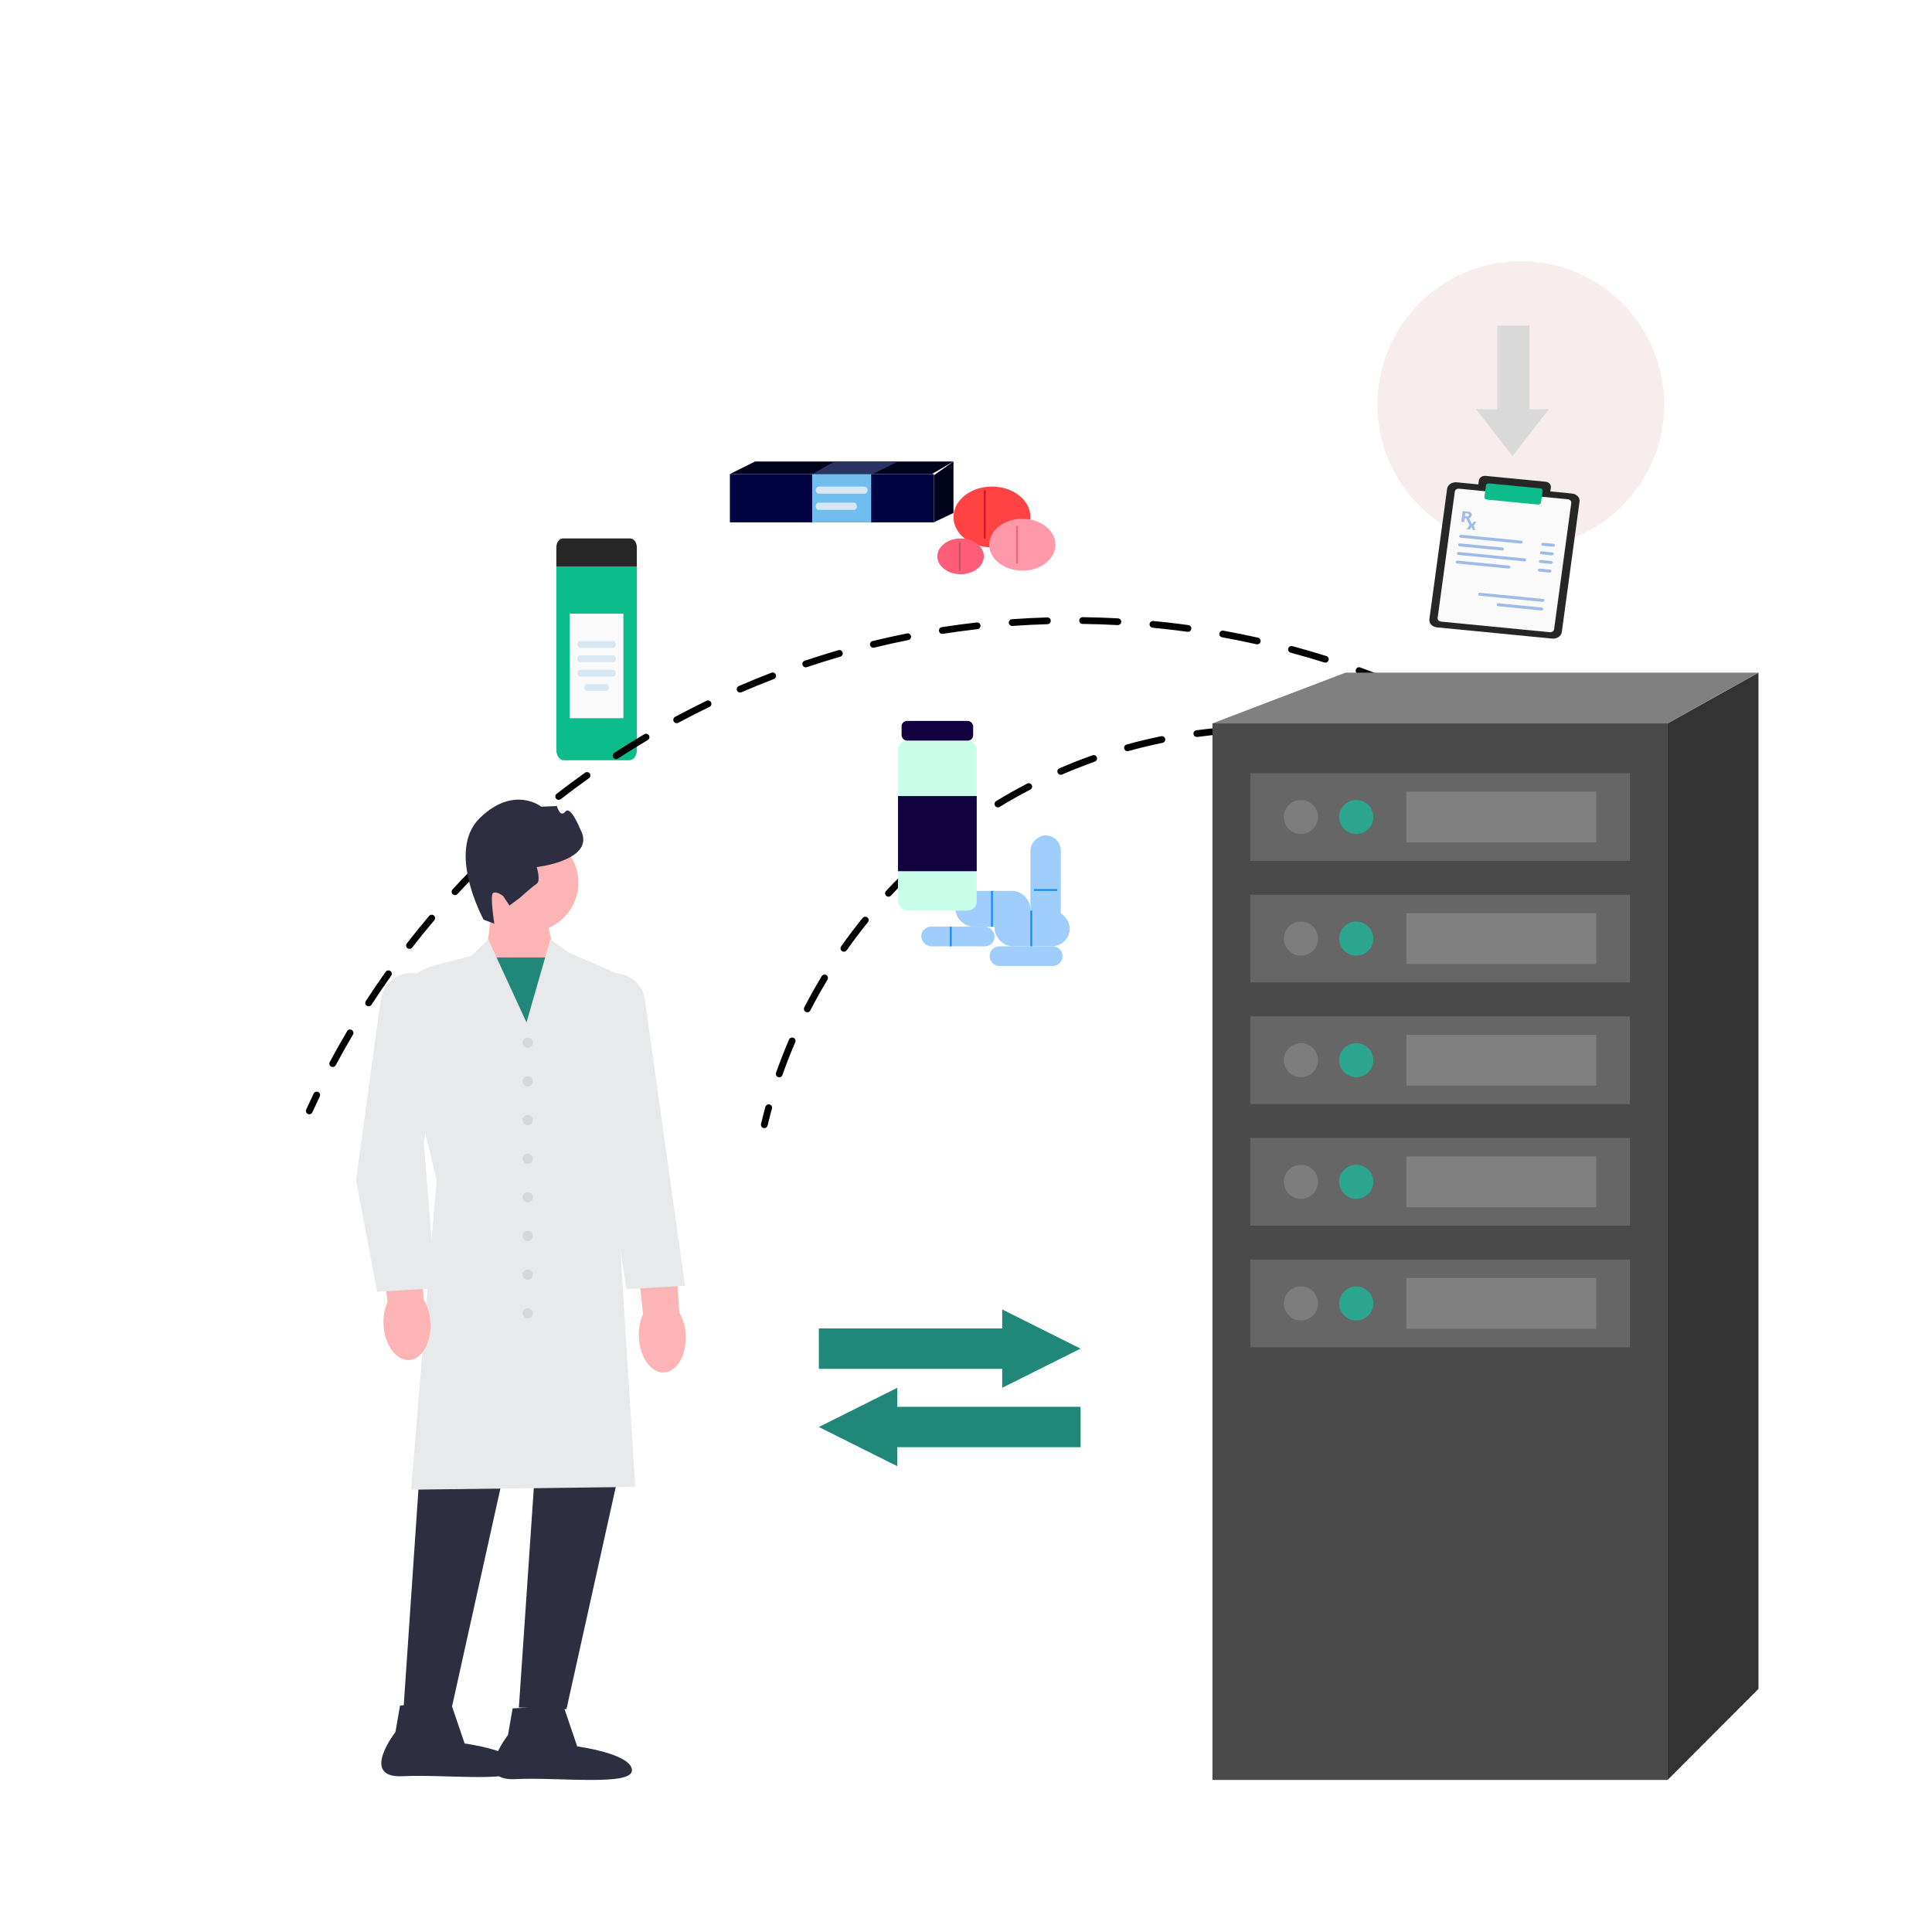 <svg width="1080" height="1080" viewBox="0 0 1080 1080" fill="none" xmlns="http://www.w3.org/2000/svg">
<g clip-path="url(#clip0_17_838)">
<path d="M356 305.965V316.678H311V305.965C311 304.648 311.391 303.386 312.085 302.455C312.78 301.524 313.721 301 314.703 301H352.295C353.278 301 354.22 301.523 354.914 302.454C355.609 303.385 356 304.648 356 305.965Z" fill="#262626"/>
<path d="M356 316.678V419.353C356 420.851 355.556 422.287 354.766 423.346C353.977 424.405 352.905 425 351.788 425H315.212C314.095 425 313.024 424.405 312.234 423.346C311.444 422.287 311 420.851 311 419.353V316.678H356Z" fill="#0CBC8B"/>
<path d="M348.482 343.046H318.52V401.483H348.482V343.046Z" fill="#FAFAFA"/>
<path d="M342.798 362.126H324.202C323.828 362.126 323.47 361.927 323.206 361.573C322.942 361.219 322.793 360.739 322.793 360.238C322.793 359.737 322.942 359.257 323.206 358.903C323.47 358.548 323.828 358.349 324.202 358.349H342.798C343.172 358.349 343.53 358.548 343.794 358.903C344.058 359.257 344.207 359.737 344.207 360.238C344.207 360.739 344.058 361.219 343.794 361.573C343.53 361.927 343.172 362.126 342.798 362.126Z" fill="#D7E8F4"/>
<path d="M342.798 370.143H324.202C324.013 370.151 323.826 370.108 323.65 370.016C323.474 369.925 323.313 369.787 323.178 369.611C323.043 369.435 322.935 369.225 322.861 368.992C322.788 368.759 322.75 368.509 322.75 368.256C322.75 368.003 322.788 367.752 322.861 367.52C322.935 367.287 323.043 367.076 323.178 366.9C323.313 366.724 323.474 366.586 323.65 366.495C323.826 366.403 324.013 366.36 324.202 366.368H342.798C342.987 366.36 343.174 366.403 343.35 366.495C343.526 366.586 343.687 366.724 343.822 366.9C343.957 367.076 344.065 367.287 344.139 367.52C344.212 367.752 344.25 368.003 344.25 368.256C344.25 368.509 344.212 368.759 344.139 368.992C344.065 369.225 343.957 369.435 343.822 369.611C343.687 369.787 343.526 369.925 343.35 370.016C343.174 370.108 342.987 370.151 342.798 370.143Z" fill="#D7E8F4"/>
<path d="M342.798 378.162H324.202C323.828 378.162 323.47 377.963 323.206 377.608C322.942 377.254 322.793 376.774 322.793 376.273C322.793 375.772 322.942 375.292 323.206 374.938C323.47 374.584 323.828 374.385 324.202 374.385H342.798C343.172 374.385 343.53 374.584 343.794 374.938C344.058 375.292 344.207 375.772 344.207 376.273C344.207 376.774 344.058 377.254 343.794 377.608C343.53 377.963 343.172 378.162 342.798 378.162Z" fill="#D7E8F4"/>
<path d="M338.947 386.178H328.059C327.87 386.186 327.682 386.143 327.506 386.052C327.331 385.961 327.17 385.823 327.035 385.647C326.899 385.471 326.792 385.26 326.718 385.027C326.645 384.794 326.607 384.544 326.607 384.291C326.607 384.038 326.645 383.788 326.718 383.555C326.792 383.322 326.899 383.111 327.035 382.935C327.17 382.759 327.331 382.621 327.506 382.53C327.682 382.439 327.87 382.396 328.059 382.404H338.955C339.143 382.396 339.331 382.439 339.507 382.53C339.683 382.621 339.843 382.759 339.979 382.935C340.114 383.111 340.222 383.322 340.295 383.555C340.369 383.788 340.407 384.038 340.407 384.291C340.407 384.544 340.369 384.794 340.295 385.027C340.222 385.26 340.114 385.471 339.979 385.647C339.843 385.823 339.683 385.961 339.507 386.052C339.331 386.143 339.143 386.186 338.955 386.178H338.947Z" fill="#D7E8F4"/>
<g opacity="0.5">
<path d="M440.11 830.05H348.09C347.36 830.05 346.77 830.64 346.77 831.37V855.11V878.85V902.59C346.77 903.32 347.36 903.91 348.09 903.91H440.11C440.84 903.91 441.43 903.32 441.43 902.59V878.85V855.11V831.37C441.43 830.65 440.83 830.05 440.11 830.05ZM349.41 856.43H438.79V877.53H349.41V856.43ZM349.41 832.69H438.79V853.79H349.41V832.69ZM438.79 901.26H349.41V880.16H438.79V901.26Z" fill="white"/>
<path d="M425.59 840.03C424.29 840.03 423.16 840.81 422.67 841.92H381.1C380.37 841.92 379.78 842.51 379.78 843.24C379.78 843.97 380.37 844.56 381.1 844.56H422.67C423.18 845.68 424.29 846.45 425.59 846.45C427.37 846.45 428.8 845.01 428.8 843.24C428.81 841.47 427.37 840.03 425.59 840.03ZM367.87 836.46C367.14 836.46 366.55 837.05 366.55 837.78V849.79C366.55 850.52 367.14 851.11 367.87 851.11C368.6 851.11 369.19 850.52 369.19 849.79V837.78C369.19 837.05 368.6 836.46 367.87 836.46ZM362.16 836.46C361.43 836.46 360.84 837.05 360.84 837.78V849.79C360.84 850.52 361.43 851.11 362.16 851.11C362.89 851.11 363.48 850.52 363.48 849.79V837.78C363.48 837.05 362.88 836.46 362.16 836.46ZM356.44 836.46C355.71 836.46 355.12 837.05 355.12 837.78V849.79C355.12 850.52 355.71 851.11 356.44 851.11C357.17 851.11 357.76 850.52 357.76 849.79V837.78C357.77 837.05 357.17 836.46 356.44 836.46ZM425.59 863.76C424.29 863.76 423.16 864.54 422.67 865.65H381.1C380.37 865.65 379.78 866.24 379.78 866.97C379.78 867.7 380.37 868.29 381.1 868.29H422.67C423.18 869.41 424.29 870.18 425.59 870.18C427.37 870.18 428.8 868.74 428.8 866.97C428.81 865.21 427.37 863.76 425.59 863.76ZM367.87 860.2C367.14 860.2 366.55 860.79 366.55 861.52V873.53C366.55 874.26 367.14 874.85 367.87 874.85C368.6 874.85 369.19 874.26 369.19 873.53V861.52C369.19 860.79 368.6 860.2 367.87 860.2ZM362.16 860.2C361.43 860.2 360.84 860.79 360.84 861.52V873.53C360.84 874.26 361.43 874.85 362.16 874.85C362.89 874.85 363.48 874.26 363.48 873.53V861.52C363.48 860.79 362.88 860.2 362.16 860.2ZM356.44 860.2C355.71 860.2 355.12 860.79 355.12 861.52V873.53C355.12 874.26 355.71 874.85 356.44 874.85C357.17 874.85 357.76 874.26 357.76 873.53V861.52C357.77 860.79 357.17 860.2 356.44 860.2ZM381.09 892.04H422.66C423.17 893.16 424.28 893.93 425.58 893.93C427.36 893.93 428.79 892.49 428.79 890.72C428.79 888.94 427.35 887.51 425.58 887.51C424.28 887.51 423.15 888.29 422.66 889.4H381.09C380.36 889.4 379.77 889.99 379.77 890.72C379.77 891.45 380.37 892.04 381.09 892.04ZM367.87 898.6C368.6 898.6 369.19 898.01 369.19 897.28V885.27C369.19 884.54 368.6 883.95 367.87 883.95C367.14 883.95 366.55 884.54 366.55 885.27V897.28C366.55 898.01 367.14 898.6 367.87 898.6ZM362.16 898.6C362.89 898.6 363.48 898.01 363.48 897.28V885.27C363.48 884.54 362.89 883.95 362.16 883.95C361.43 883.95 360.84 884.54 360.84 885.27V897.28C360.83 898.01 361.42 898.6 362.16 898.6ZM356.44 898.6C357.17 898.6 357.76 898.01 357.76 897.28V885.27C357.76 884.54 357.17 883.95 356.44 883.95C355.71 883.95 355.12 884.54 355.12 885.27V897.28C355.12 898.01 355.71 898.6 356.44 898.6Z" fill="white"/>
</g>
<path d="M172.889 622.9C172.629 622.9 172.359 622.85 172.109 622.73C171.159 622.3 170.739 621.18 171.169 620.23C172.499 617.3 173.909 614.3 175.359 611.3C175.809 610.36 176.939 609.97 177.879 610.42C178.819 610.87 179.209 612 178.759 612.94C177.329 615.91 175.929 618.89 174.609 621.8C174.299 622.49 173.609 622.9 172.889 622.9ZM185.999 596.45C185.699 596.45 185.389 596.38 185.109 596.23C184.189 595.74 183.839 594.59 184.339 593.67C187.439 587.88 190.709 582.08 194.049 576.43C194.579 575.53 195.739 575.23 196.639 575.77C197.539 576.3 197.829 577.46 197.299 578.36C193.979 583.97 190.739 589.72 187.669 595.47C187.329 596.09 186.679 596.45 185.999 596.45ZM206.059 562.53C205.709 562.53 205.349 562.43 205.029 562.22C204.159 561.65 203.909 560.48 204.479 559.61C208.059 554.11 211.799 548.6 215.609 543.25C216.219 542.4 217.389 542.2 218.239 542.81C219.089 543.42 219.289 544.59 218.679 545.44C214.899 550.75 211.189 556.21 207.639 561.67C207.289 562.23 206.679 562.53 206.059 562.53ZM228.909 530.42C228.509 530.42 228.099 530.29 227.749 530.02C226.929 529.38 226.779 528.19 227.419 527.37C231.449 522.19 235.639 517.02 239.879 512.01C240.549 511.21 241.749 511.11 242.539 511.79C243.339 512.46 243.439 513.66 242.759 514.45C238.549 519.42 234.389 524.55 230.399 529.69C230.029 530.17 229.469 530.42 228.909 530.42ZM254.359 500.36C253.899 500.36 253.439 500.19 253.079 499.86C252.309 499.15 252.259 497.96 252.969 497.19C257.409 492.37 262.019 487.57 266.669 482.93C267.409 482.19 268.599 482.19 269.339 482.93C270.079 483.67 270.079 484.86 269.339 485.6C264.729 490.21 260.159 494.97 255.749 499.75C255.369 500.15 254.869 500.36 254.359 500.36ZM282.229 472.53C281.719 472.53 281.209 472.32 280.839 471.92C280.129 471.15 280.189 469.96 280.949 469.25C285.779 464.81 290.779 460.41 295.789 456.18C296.589 455.51 297.779 455.61 298.449 456.4C299.119 457.2 299.019 458.39 298.229 459.06C293.259 463.26 288.309 467.62 283.509 472.02C283.139 472.36 282.679 472.53 282.229 472.53ZM312.309 447.12C311.749 447.12 311.189 446.87 310.819 446.39C310.179 445.57 310.329 444.38 311.159 443.74C316.349 439.72 321.689 435.76 327.029 431.96C327.879 431.36 329.059 431.55 329.659 432.41C330.259 433.26 330.059 434.44 329.209 435.04C323.909 438.81 318.609 442.74 313.459 446.73C313.119 446.99 312.719 447.12 312.309 447.12ZM344.409 424.32C343.789 424.32 343.189 424.02 342.819 423.46C342.249 422.58 342.499 421.41 343.379 420.85C348.879 417.28 354.529 413.77 360.179 410.43C361.079 409.9 362.239 410.2 362.769 411.09C363.299 411.99 362.999 413.15 362.109 413.68C356.509 416.99 350.899 420.47 345.449 424.01C345.119 424.22 344.759 424.32 344.409 424.32ZM378.279 404.28C377.609 404.28 376.949 403.92 376.609 403.28C376.119 402.36 376.459 401.22 377.379 400.72C383.159 397.62 389.089 394.6 394.979 391.74C395.919 391.29 397.049 391.68 397.499 392.62C397.949 393.56 397.559 394.69 396.619 395.14C390.769 397.97 384.889 400.97 379.159 404.04C378.889 404.2 378.579 404.28 378.279 404.28ZM413.709 387.14C412.979 387.14 412.279 386.71 411.979 386C411.569 385.04 412.009 383.93 412.959 383.52C418.979 380.92 425.129 378.4 431.249 376.05C432.219 375.68 433.319 376.16 433.689 377.14C434.059 378.11 433.579 379.21 432.599 379.58C426.529 381.91 420.419 384.4 414.459 386.99C414.209 387.09 413.959 387.14 413.709 387.14ZM450.429 373.04C449.639 373.04 448.909 372.54 448.639 371.75C448.309 370.76 448.839 369.69 449.829 369.36C456.049 367.27 462.389 365.28 468.679 363.46C469.679 363.17 470.729 363.75 471.019 364.75C471.309 365.75 470.729 366.8 469.729 367.09C463.489 368.9 457.199 370.87 451.029 372.94C450.839 373.01 450.629 373.04 450.429 373.04ZM740.859 370.41C740.669 370.41 740.479 370.38 740.289 370.32C734.079 368.37 727.739 366.52 721.459 364.84C720.449 364.57 719.859 363.53 720.129 362.53C720.399 361.52 721.439 360.93 722.439 361.2C728.779 362.9 735.169 364.76 741.429 366.73C742.429 367.04 742.979 368.1 742.669 369.1C742.399 369.89 741.659 370.41 740.859 370.41ZM488.199 362.09C487.349 362.09 486.579 361.51 486.369 360.65C486.119 359.64 486.739 358.61 487.759 358.37C494.119 356.81 500.609 355.37 507.029 354.08C508.049 353.87 509.049 354.54 509.249 355.56C509.459 356.58 508.789 357.58 507.769 357.78C501.399 359.06 494.969 360.49 488.649 362.03C488.499 362.07 488.349 362.09 488.199 362.09ZM702.819 360.19C702.679 360.19 702.539 360.18 702.409 360.14C696.059 358.72 689.599 357.41 683.179 356.25C682.149 356.06 681.469 355.08 681.659 354.06C681.849 353.03 682.819 352.35 683.849 352.54C690.309 353.71 696.829 355.02 703.229 356.46C704.249 356.69 704.889 357.7 704.659 358.72C704.469 359.6 703.689 360.19 702.819 360.19ZM526.749 354.36C525.839 354.36 525.029 353.69 524.889 352.76C524.729 351.73 525.429 350.76 526.459 350.6C532.919 349.59 539.499 348.7 546.009 347.95C547.039 347.83 547.979 348.58 548.099 349.61C548.219 350.64 547.469 351.58 546.439 351.7C539.979 352.44 533.449 353.32 527.039 354.32C526.939 354.35 526.839 354.36 526.749 354.36ZM664.069 353.2C663.979 353.2 663.899 353.19 663.809 353.18C659.929 352.64 655.969 352.15 652.049 351.71C649.499 351.42 646.899 351.15 644.329 350.9C643.289 350.8 642.529 349.88 642.629 348.84C642.729 347.8 643.649 347.04 644.689 347.14C647.279 347.39 649.899 347.66 652.469 347.95C656.419 348.39 660.409 348.89 664.329 349.43C665.359 349.57 666.089 350.53 665.939 351.56C665.809 352.51 664.999 353.2 664.069 353.2ZM565.829 349.91C564.849 349.91 564.019 349.15 563.949 348.16C563.879 347.12 564.659 346.22 565.699 346.14C572.239 345.67 578.889 345.34 585.439 345.15C586.489 345.13 587.349 345.94 587.379 346.98C587.409 348.02 586.589 348.89 585.549 348.92C579.039 349.11 572.459 349.44 565.959 349.9C565.919 349.91 565.869 349.91 565.829 349.91ZM624.869 349.43C624.839 349.43 624.799 349.43 624.769 349.43C618.269 349.07 611.669 348.85 605.169 348.77C604.129 348.76 603.289 347.9 603.309 346.86C603.319 345.83 604.169 345 605.199 345C605.209 345 605.219 345 605.219 345C611.779 345.08 618.429 345.31 624.979 345.67C626.019 345.73 626.819 346.62 626.759 347.66C626.699 348.65 625.869 349.43 624.869 349.43ZM768.919 380.21C768.689 380.21 768.459 380.17 768.239 380.08C765.429 378.99 762.429 377.87 759.079 376.66C758.099 376.3 757.589 375.22 757.949 374.24C758.309 373.26 759.389 372.75 760.369 373.11C763.749 374.33 766.769 375.46 769.599 376.56C770.569 376.94 771.059 378.03 770.679 379C770.389 379.75 769.679 380.21 768.919 380.21ZM427.259 630.63C427.109 630.63 426.969 630.61 426.819 630.58C425.809 630.34 425.179 629.32 425.419 628.3C426.169 625.16 426.999 621.94 427.869 618.73C428.149 617.72 429.179 617.13 430.189 617.41C431.199 617.69 431.789 618.72 431.509 619.73C430.639 622.91 429.829 626.09 429.079 629.18C428.879 630.05 428.109 630.63 427.259 630.63ZM435.609 602.22C435.399 602.22 435.189 602.19 434.979 602.11C433.999 601.76 433.479 600.69 433.819 599.7C436.009 593.46 438.449 587.21 441.069 581.13C441.479 580.17 442.589 579.73 443.549 580.14C444.509 580.55 444.949 581.66 444.539 582.62C441.959 588.62 439.549 594.78 437.389 600.94C437.119 601.74 436.389 602.22 435.609 602.22ZM451.269 565.87C450.979 565.87 450.679 565.8 450.409 565.66C449.479 565.18 449.119 564.04 449.599 563.12C452.629 557.24 455.899 551.39 459.329 545.72C459.869 544.83 461.029 544.54 461.919 545.08C462.809 545.62 463.099 546.78 462.559 547.67C459.179 553.26 455.949 559.04 452.959 564.84C452.609 565.5 451.949 565.87 451.269 565.87ZM471.749 532.01C471.369 532.01 470.999 531.9 470.669 531.67C469.819 531.07 469.609 529.89 470.209 529.04C474.009 523.63 478.049 518.28 482.219 513.14C482.879 512.33 484.069 512.2 484.879 512.86C485.689 513.52 485.819 514.71 485.159 515.52C481.049 520.6 477.059 525.88 473.309 531.22C472.929 531.73 472.349 532.01 471.749 532.01ZM496.669 501.26C496.209 501.26 495.749 501.09 495.379 500.75C494.619 500.04 494.569 498.84 495.279 498.08C499.789 493.23 504.519 488.48 509.339 483.96C510.099 483.25 511.299 483.28 512.009 484.05C512.719 484.81 512.689 486.01 511.919 486.72C507.159 491.18 502.489 495.87 498.039 500.66C497.679 501.06 497.169 501.26 496.669 501.26ZM525.539 474.19C524.989 474.19 524.449 473.95 524.079 473.5C523.419 472.69 523.539 471.5 524.349 470.84C529.469 466.66 534.809 462.59 540.209 458.77C541.059 458.17 542.239 458.37 542.839 459.22C543.439 460.07 543.239 461.25 542.389 461.85C537.059 465.62 531.799 469.63 526.739 473.76C526.379 474.05 525.959 474.19 525.539 474.19ZM557.829 451.32C557.189 451.32 556.569 451 556.219 450.41C555.679 449.52 555.959 448.36 556.849 447.81C562.499 444.37 568.339 441.08 574.209 438.03C575.139 437.55 576.279 437.91 576.759 438.84C577.239 439.77 576.879 440.91 575.949 441.39C570.159 444.39 564.389 447.64 558.809 451.04C558.509 451.23 558.169 451.32 557.829 451.32ZM592.959 433.11C592.229 433.11 591.529 432.68 591.229 431.97C590.819 431.01 591.249 429.9 592.209 429.49C598.279 426.86 604.519 424.41 610.749 422.2C611.729 421.85 612.809 422.37 613.159 423.35C613.509 424.33 612.989 425.41 612.009 425.76C605.859 427.94 599.699 430.36 593.709 432.95C593.469 433.06 593.209 433.11 592.959 433.11ZM630.259 419.92C629.429 419.92 628.669 419.37 628.439 418.54C628.159 417.53 628.749 416.49 629.749 416.21C636.119 414.44 642.639 412.87 649.119 411.55C650.139 411.34 651.139 412 651.349 413.02C651.559 414.04 650.899 415.04 649.879 415.25C643.479 416.56 637.049 418.11 630.759 419.85C630.599 419.9 630.429 419.92 630.259 419.92ZM669.029 411.98C668.099 411.98 667.289 411.29 667.159 410.34C667.019 409.31 667.749 408.36 668.779 408.22C673.779 407.55 678.879 407 683.929 406.58C685.489 406.45 687.049 406.34 688.609 406.23C689.639 406.16 690.549 406.95 690.619 407.99C690.689 409.03 689.899 409.93 688.859 410C687.319 410.1 685.779 410.22 684.239 410.34C679.259 410.75 674.229 411.29 669.289 411.96C669.189 411.97 669.109 411.98 669.029 411.98ZM728.309 410.08C728.259 410.08 728.219 410.08 728.169 410.08C721.669 409.62 715.049 409.38 708.509 409.37C707.469 409.37 706.619 408.52 706.619 407.48C706.619 406.44 707.469 405.59 708.509 405.59C715.139 405.6 721.839 405.84 728.429 406.31C729.469 406.38 730.249 407.29 730.179 408.33C730.119 409.32 729.289 410.08 728.309 410.08ZM757.789 413.7C757.679 413.7 757.569 413.69 757.459 413.67C754.199 413.1 750.959 412.58 747.819 412.15C746.789 412.01 746.069 411.05 746.209 410.02C746.349 408.99 747.309 408.27 748.339 408.41C751.519 408.85 754.809 409.37 758.109 409.95C759.139 410.13 759.819 411.11 759.639 412.14C759.479 413.05 758.689 413.7 757.789 413.7Z" fill="black"/>
<path d="M604.06 753.89L560.24 731.98V742.61H457.73V765.18H560.24V775.8L604.06 753.89Z" fill="#218879"/>
<path d="M457.73 797.7L501.55 819.61V808.99H604.06V786.41H501.55V775.8L457.73 797.7Z" fill="#218879"/>
<path opacity="0.15" d="M850.15 306.3C894.416 306.3 930.3 270.416 930.3 226.15C930.3 181.884 894.416 146 850.15 146C805.884 146 770 181.884 770 226.15C770 270.416 805.884 306.3 850.15 306.3Z" fill="#CE8A8A"/>
<path d="M294.96 950.29C294.96 950.29 294.86 952.77 293.91 953.44V950.29H294.96Z" fill="#FFE6E6"/>
<path d="M932.221 404.366H677.78V995H932.221V404.366Z" fill="#4A4A4A"/>
<path d="M932.221 404.366L983 376V944.09L932.221 994.989V404.366Z" fill="#333333"/>
<path d="M677.78 404.366L752.191 376H983L932.221 404.366H677.78Z" fill="#808080"/>
<path d="M911.122 432.177H698.89V481.221H911.122V432.177Z" fill="#666666"/>
<path d="M892.321 442.499H786.2V470.91H892.321V442.499Z" fill="#808080"/>
<path d="M758.16 466.209C763.435 466.209 767.711 461.951 767.711 456.698C767.711 451.446 763.435 447.188 758.16 447.188C752.886 447.188 748.609 451.446 748.609 456.698C748.609 461.951 752.886 466.209 758.16 466.209Z" fill="#2CA68F"/>
<path d="M727.242 466.209C732.517 466.209 736.793 461.951 736.793 456.698C736.793 451.446 732.517 447.188 727.242 447.188C721.967 447.188 717.691 451.446 717.691 456.698C717.691 461.951 721.967 466.209 727.242 466.209Z" fill="#7D7D7D"/>
<path d="M911.122 500.164H698.89V549.208H911.122V500.164Z" fill="#666666"/>
<path d="M892.321 510.475H786.2V538.886H892.321V510.475Z" fill="#808080"/>
<path d="M758.16 534.197C763.435 534.197 767.711 529.939 767.711 524.686C767.711 519.433 763.435 515.175 758.16 515.175C752.886 515.175 748.609 519.433 748.609 524.686C748.609 529.939 752.886 534.197 758.16 534.197Z" fill="#2CA68F"/>
<path d="M727.242 534.197C732.517 534.197 736.793 529.939 736.793 524.686C736.793 519.433 732.517 515.175 727.242 515.175C721.967 515.175 717.691 519.433 717.691 524.686C717.691 529.939 721.967 534.197 727.242 534.197Z" fill="#7D7D7D"/>
<path d="M911.122 568.152H698.89V617.196H911.122V568.152Z" fill="#666666"/>
<path d="M892.321 578.452H786.2V606.863H892.321V578.452Z" fill="#808080"/>
<path d="M758.16 602.174C763.435 602.174 767.711 597.916 767.711 592.663C767.711 587.41 763.435 583.152 758.16 583.152C752.885 583.152 748.609 587.41 748.609 592.663C748.609 597.916 752.885 602.174 758.16 602.174Z" fill="#2CA68F"/>
<path d="M727.242 602.174C732.517 602.174 736.793 597.916 736.793 592.663C736.793 587.41 732.517 583.152 727.242 583.152C721.967 583.152 717.691 587.41 717.691 592.663C717.691 597.916 721.967 602.174 727.242 602.174Z" fill="#7D7D7D"/>
<path d="M911.122 636.118H698.89V685.161H911.122V636.118Z" fill="#666666"/>
<path d="M892.321 646.44H786.2V674.85H892.321V646.44Z" fill="#808080"/>
<path d="M758.16 670.162C763.435 670.162 767.711 665.903 767.711 660.651C767.711 655.398 763.435 651.14 758.16 651.14C752.885 651.14 748.609 655.398 748.609 660.651C748.609 665.903 752.885 670.162 758.16 670.162Z" fill="#2CA68F"/>
<path d="M727.242 670.162C732.517 670.162 736.793 665.903 736.793 660.651C736.793 655.398 732.517 651.14 727.242 651.14C721.967 651.14 717.691 655.398 717.691 660.651C717.691 665.903 721.967 670.162 727.242 670.162Z" fill="#7D7D7D"/>
<path d="M911.122 704.105H698.89V753.149H911.122V704.105Z" fill="#666666"/>
<path d="M892.321 714.427H786.2V742.838H892.321V714.427Z" fill="#808080"/>
<path d="M758.16 738.138C763.435 738.138 767.711 733.88 767.711 728.627C767.711 723.374 763.435 719.116 758.16 719.116C752.885 719.116 748.609 723.374 748.609 728.627C748.609 733.88 752.885 738.138 758.16 738.138Z" fill="#2CA68F"/>
<path d="M727.242 738.138C732.517 738.138 736.793 733.88 736.793 728.627C736.793 723.374 732.517 719.116 727.242 719.116C721.967 719.116 717.691 723.374 717.691 728.627C717.691 733.88 721.967 738.138 727.242 738.138Z" fill="#7D7D7D"/>
<path d="M826.688 268.56L826.385 270.785L814.326 269.611C813.049 269.486 811.765 269.796 810.757 270.472C809.75 271.148 809.101 272.135 808.953 273.215L799.032 346.162C798.885 347.243 799.251 348.329 800.05 349.181C800.849 350.034 802.016 350.583 803.293 350.708L867.674 356.973C868.306 357.035 868.947 356.99 869.56 356.843C870.172 356.695 870.744 356.447 871.243 356.112C871.742 355.777 872.158 355.363 872.468 354.892C872.777 354.421 872.974 353.903 873.047 353.368L882.968 280.422C883.115 279.341 882.749 278.255 881.95 277.402C881.151 276.55 879.984 276.001 878.707 275.876L866.647 274.702L866.949 272.478C867.001 272.101 866.965 271.718 866.842 271.353C866.719 270.988 866.513 270.647 866.234 270.349C865.955 270.052 865.609 269.804 865.216 269.62C864.824 269.436 864.392 269.319 863.946 269.277L830.473 266.019C829.573 265.931 828.668 266.15 827.958 266.627C827.248 267.103 826.791 267.799 826.688 268.56Z" fill="#262626"/>
<path d="M813.253 274.81L803.647 345.442C803.509 346.455 804.368 347.371 805.566 347.488L866.331 353.402C867.529 353.518 868.612 352.791 868.75 351.778L878.356 281.145C878.494 280.132 877.635 279.216 876.437 279.1L815.672 273.186C814.474 273.069 813.391 273.796 813.253 274.81Z" fill="#FAFAFA"/>
<path d="M830.688 271.328L829.797 277.878C829.703 278.567 830.288 279.19 831.102 279.269L859.778 282.06C860.592 282.139 861.328 281.645 861.422 280.956L862.313 274.406C862.407 273.717 861.822 273.094 861.008 273.015L832.332 270.224C831.518 270.145 830.782 270.639 830.688 271.328Z" fill="#0CBC8B"/>
<path d="M827.365 331.356C826.824 331.304 826.335 331.632 826.273 332.089C826.211 332.546 826.599 332.959 827.139 333.012L862.264 336.43C862.805 336.483 863.294 336.155 863.356 335.698C863.418 335.241 863.03 334.827 862.489 334.775L827.365 331.356Z" fill="#9EBCEA"/>
<path d="M837.745 337.243C837.204 337.19 836.715 337.518 836.653 337.976C836.591 338.433 836.979 338.846 837.52 338.899L861.614 341.244C862.155 341.296 862.644 340.968 862.706 340.511C862.768 340.054 862.38 339.64 861.839 339.588L837.745 337.243Z" fill="#9EBCEA"/>
<path d="M816.831 298.949C816.29 298.897 815.802 299.225 815.739 299.682C815.677 300.139 816.065 300.552 816.606 300.605L850.097 303.864C850.638 303.917 851.126 303.589 851.189 303.132C851.251 302.675 850.863 302.261 850.322 302.209L816.831 298.949Z" fill="#9EBCEA"/>
<path d="M816.176 303.761C815.635 303.709 815.146 304.037 815.084 304.494C815.022 304.951 815.41 305.365 815.951 305.417L839.642 307.723C840.183 307.776 840.672 307.447 840.734 306.99C840.796 306.533 840.408 306.12 839.867 306.067L816.176 303.761Z" fill="#9EBCEA"/>
<path d="M815.522 308.576C814.981 308.523 814.492 308.851 814.43 309.308C814.368 309.765 814.756 310.179 815.297 310.231L852.054 313.809C852.595 313.861 853.084 313.533 853.146 313.076C853.208 312.619 852.82 312.205 852.279 312.153L815.522 308.576Z" fill="#9EBCEA"/>
<path d="M814.87 313.389C814.329 313.336 813.84 313.664 813.778 314.122C813.716 314.579 814.104 314.992 814.644 315.045L843.235 317.827C843.776 317.88 844.265 317.552 844.327 317.095C844.389 316.637 844.001 316.224 843.461 316.171L814.87 313.389Z" fill="#9EBCEA"/>
<path d="M823.847 293.817L825.301 291.726L823.798 291.58L822.804 293.034C822.74 292.896 821.213 289.685 821.213 289.685C821.607 289.586 821.96 289.394 822.227 289.13C822.516 288.825 822.688 288.453 822.722 288.064C822.777 287.755 822.744 287.439 822.625 287.143C822.52 286.898 822.344 286.678 822.112 286.505C821.869 286.329 821.587 286.195 821.283 286.11C820.94 286.013 820.585 285.947 820.226 285.913L817.649 285.662L816.826 291.711L818.437 291.867L818.734 289.687L819.622 289.774L821.44 293.587L819.939 295.87L821.605 296.032L822.599 294.47C822.67 294.608 823.205 296.19 823.205 296.19L824.767 296.344L823.847 293.817ZM819.713 288.683L818.879 288.602L819.111 286.904L819.943 286.986C820.282 287.001 820.61 287.095 820.891 287.256C820.997 287.337 821.076 287.44 821.12 287.555C821.164 287.669 821.171 287.792 821.141 287.91C821.133 288.038 821.091 288.162 821.017 288.273C820.943 288.384 820.839 288.479 820.714 288.551C820.408 288.69 820.055 288.736 819.713 288.683Z" fill="#9EBCEA"/>
<path d="M862.666 303.41C862.125 303.358 861.636 303.686 861.574 304.143C861.512 304.6 861.9 305.013 862.441 305.066L868.167 305.623C868.708 305.676 869.197 305.348 869.259 304.891C869.321 304.434 868.933 304.02 868.392 303.968L862.666 303.41Z" fill="#9EBCEA"/>
<path d="M862.008 308.221C861.468 308.169 860.979 308.497 860.916 308.954C860.854 309.411 861.242 309.825 861.783 309.877L867.51 310.434C868.051 310.487 868.54 310.159 868.602 309.702C868.664 309.245 868.276 308.831 867.735 308.779L862.008 308.221Z" fill="#9EBCEA"/>
<path d="M861.355 313.035C860.814 312.982 860.325 313.31 860.263 313.767C860.201 314.225 860.589 314.638 861.13 314.691L866.856 315.248C867.397 315.301 867.886 314.973 867.948 314.515C868.011 314.058 867.623 313.645 867.082 313.592L861.355 313.035Z" fill="#9EBCEA"/>
<path d="M860.702 317.848C860.161 317.796 859.672 318.124 859.61 318.581C859.548 319.038 859.936 319.451 860.477 319.504L866.203 320.061C866.744 320.114 867.233 319.786 867.295 319.329C867.357 318.872 866.969 318.458 866.428 318.406L860.702 317.848Z" fill="#9EBCEA"/>
<path d="M303.731 505.368L310.738 536.85L295.834 580.669L271.821 533.589L275.153 506.276L303.731 505.368Z" fill="#FDB4B4"/>
<path d="M312.04 535.219H270.579V584.541H312.04V535.219Z" fill="#218879"/>
<path d="M294.99 521.226C310.628 521.226 323.305 508.745 323.305 493.349C323.305 477.952 310.628 465.471 294.99 465.471C279.353 465.471 266.676 477.952 266.676 493.349C266.676 508.745 279.353 521.226 294.99 521.226Z" fill="#FDB4B4"/>
<path d="M270.344 514.078C270.344 514.078 249.238 475.701 268.267 457.233C287.297 438.765 302.573 450.934 302.573 450.934L311.296 450.587C311.296 450.587 313.115 457.346 316.048 453.687C318.982 450.028 324.283 463.353 324.283 463.353C334.122 480.799 300.014 484.708 300.014 484.708C300.014 484.708 302.477 492.432 299.974 494.05C297.47 495.668 290.782 501.753 290.782 501.753L284.795 506.205L281.237 500.868C281.237 500.868 277.521 497.979 275.643 499.193C273.766 500.406 276.348 516.37 276.348 516.37L270.344 514.078Z" fill="#2E2E41"/>
<path d="M236.376 796.414L225.551 955.402L252.163 956.29L287.346 797.747L236.376 796.414Z" fill="#2E2E41"/>
<path d="M300.878 795.526L290.052 954.514L316.665 955.402L351.848 796.859L300.878 795.526Z" fill="#2E2E41"/>
<path d="M229.858 832.739L244.025 659.579L222.299 569.411C220.426 556.007 229.003 543.325 242.242 539.866L263.501 534.313L272.911 525.049L294.313 571.583L307.68 525.084L318.104 532.549L349.023 545.979L349.009 546.293L344.049 655.216L355.12 831.197L354.629 831.203L229.858 832.739Z" fill="#E8E9EA"/>
<path d="M314.956 953.595L322.662 976.244C322.662 976.244 352.809 980.28 353.278 989.468C353.747 998.657 312.307 993.338 288.041 994.539C263.776 995.74 283.975 969.868 283.975 969.868L286.561 955L314.956 953.595Z" fill="#2E2E41"/>
<path d="M252.027 951.965L259.733 974.614C259.733 974.614 289.879 978.649 290.348 987.838C290.817 997.027 249.377 991.708 225.112 992.909C200.846 994.109 221.045 968.237 221.045 968.237L223.631 953.37L252.027 951.965Z" fill="#2E2E41"/>
<path d="M214.432 740.775C214.105 736.31 214.869 731.832 216.661 727.717L210.91 681.268L233.438 679.22L236.846 726.558C239.11 730.439 240.397 734.797 240.599 739.269C241.262 750.453 235.941 759.853 228.714 760.268C221.487 760.683 215.092 751.956 214.432 740.775Z" fill="#FDB4B4"/>
<path d="M357.121 747.593C356.844 743.124 357.658 738.655 359.495 734.56L354.258 688.051L376.808 686.245L379.691 733.617C381.912 737.522 383.151 741.894 383.304 746.368C383.843 757.559 378.418 766.9 371.187 767.238C363.956 767.576 357.658 758.78 357.121 747.593Z" fill="#FDB4B4"/>
<path d="M210.817 722.148L210.741 721.747L199 659.722L212.873 558.722C214.111 549.705 222.289 543.209 231.511 543.935C236.327 544.315 240.648 546.564 243.679 550.269C246.71 553.974 248.021 558.61 247.371 563.324L236.93 639.072L243.504 720.093L210.817 722.148Z" fill="#E8E9EA"/>
<path d="M350.163 720.692L326.557 565.553C325.33 561.004 326.048 556.243 328.59 552.198C331.131 548.152 335.137 545.394 339.868 544.43C348.921 542.587 357.859 548.035 360.222 556.831L382.899 718.744L350.163 720.692Z" fill="#E8E9EA"/>
<path d="M295.006 585.764C296.606 585.764 297.904 584.487 297.904 582.911C297.904 581.335 296.606 580.057 295.006 580.057C293.405 580.057 292.107 581.335 292.107 582.911C292.107 584.487 293.405 585.764 295.006 585.764Z" fill="#D6D7D8"/>
<path d="M295.006 607.368C296.606 607.368 297.904 606.09 297.904 604.515C297.904 602.939 296.606 601.661 295.006 601.661C293.405 601.661 292.107 602.939 292.107 604.515C292.107 606.09 293.405 607.368 295.006 607.368Z" fill="#D6D7D8"/>
<path d="M295.006 628.972C296.606 628.972 297.904 627.694 297.904 626.119C297.904 624.543 296.606 623.265 295.006 623.265C293.405 623.265 292.107 624.543 292.107 626.119C292.107 627.694 293.405 628.972 295.006 628.972Z" fill="#D6D7D8"/>
<path d="M295.006 650.576C296.606 650.576 297.904 649.298 297.904 647.722C297.904 646.146 296.606 644.869 295.006 644.869C293.405 644.869 292.107 646.146 292.107 647.722C292.107 649.298 293.405 650.576 295.006 650.576Z" fill="#D6D7D8"/>
<path d="M295.006 672.179C296.606 672.179 297.904 670.902 297.904 669.326C297.904 667.75 296.606 666.473 295.006 666.473C293.405 666.473 292.107 667.75 292.107 669.326C292.107 670.902 293.405 672.179 295.006 672.179Z" fill="#D6D7D8"/>
<path d="M295.006 693.783C296.606 693.783 297.904 692.506 297.904 690.93C297.904 689.354 296.606 688.077 295.006 688.077C293.405 688.077 292.107 689.354 292.107 690.93C292.107 692.506 293.405 693.783 295.006 693.783Z" fill="#D6D7D8"/>
<path d="M295.006 715.387C296.606 715.387 297.904 714.11 297.904 712.534C297.904 710.958 296.606 709.68 295.006 709.68C293.405 709.68 292.107 710.958 292.107 712.534C292.107 714.11 293.405 715.387 295.006 715.387Z" fill="#D6D7D8"/>
<path d="M295.006 736.991C296.606 736.991 297.904 735.713 297.904 734.138C297.904 732.562 296.606 731.284 295.006 731.284C293.405 731.284 292.107 732.562 292.107 734.138C292.107 735.713 293.405 736.991 295.006 736.991Z" fill="#D6D7D8"/>
<ellipse cx="554.5" cy="289" rx="21.5" ry="17" fill="#FF4242"/>
<ellipse cx="537" cy="311" rx="13" ry="10" fill="#FD5D76"/>
<ellipse cx="571.5" cy="304.5" rx="18.5" ry="14.5" fill="#FF98A8"/>
<line x1="536.5" y1="303" x2="536.5" y2="319" stroke="#C65365"/>
<line x1="568.5" y1="294" x2="568.5" y2="315" stroke="#ED657A"/>
<line x1="550.5" y1="274" x2="550.5" y2="301" stroke="#E40B2D"/>
<rect x="837" y="182" width="18" height="55" fill="#D9D9D9"/>
<path d="M845.5 255L825.148 228.75H865.852L845.5 255Z" fill="#D9D9D9"/>
<path d="M522 265.711L533 258V286.742L522 292V265.711Z" fill="#01031D"/>
<rect x="408" y="265" width="114" height="27" fill="#000541"/>
<path d="M422.031 258H533L520.883 265H408L422.031 258Z" fill="#01031D"/>
<rect x="454" y="265" width="33" height="27" fill="#71BEEE"/>
<path d="M483.093 276H457.907C457.402 276 456.916 275.789 456.559 275.414C456.201 275.039 456 274.53 456 274C456 273.47 456.201 272.961 456.559 272.586C456.916 272.211 457.402 272 457.907 272H483.093C483.598 272 484.084 272.211 484.441 272.586C484.799 272.961 485 273.47 485 274C485 274.53 484.799 275.039 484.441 275.414C484.084 275.789 483.598 276 483.093 276Z" fill="#D7E8F4"/>
<path d="M477.487 285H457.513C457.112 285 456.727 284.789 456.443 284.414C456.159 284.039 456 283.53 456 283C456 282.47 456.159 281.961 456.443 281.586C456.727 281.211 457.112 281 457.513 281H477.487C477.888 281 478.273 281.211 478.557 281.586C478.841 281.961 479 282.47 479 283C479 283.53 478.841 284.039 478.557 284.414C478.273 284.789 477.888 285 477.487 285Z" fill="#D7E8F4"/>
<path d="M466.507 258H502L487.803 265H454L466.507 258Z" fill="#293463"/>
<rect x="515" y="518" width="41" height="11" rx="5.5" fill="#9FCEFD"/>
<path d="M558.726 529.5H588.473C592.322 529.5 594.728 533.667 592.803 537C591.91 538.547 590.26 539.5 588.473 539.5H558.726C555.289 539.5 552.876 536.111 554.002 532.863C554.699 530.85 556.596 529.5 558.726 529.5Z" fill="#9FCEFD" stroke="#9FCEFD"/>
<rect x="534.5" y="498.5" width="41" height="19" rx="9.5" fill="#9FCEFD" stroke="#9FCEFD"/>
<rect x="556.5" y="509.5" width="41" height="19" rx="9.5" fill="#9FCEFD" stroke="#9FCEFD"/>
<rect x="576.5" y="517.5" width="50" height="16" rx="8" transform="rotate(-90 576.5 517.5)" fill="#9FCEFD" stroke="#9FCEFD"/>
<rect x="502" y="414" width="44" height="95" rx="5" fill="#C9FFEA"/>
<rect x="502" y="445" width="44" height="42" fill="#120240"/>
<rect x="504" y="403" width="40" height="11" rx="3" fill="#120240"/>
<line x1="531.5" y1="518" x2="531.5" y2="529" stroke="#148AFF"/>
<line x1="578" y1="497.5" x2="591" y2="497.5" stroke="#148AFF"/>
<line x1="554.5" y1="498" x2="554.5" y2="518" stroke="#148AFF"/>
<line x1="576.5" y1="509" x2="576.5" y2="529" stroke="#148AFF"/>
</g>
<defs>
<clipPath id="clip0_17_838">
<rect width="1080" height="1080" fill="white"/>
</clipPath>
</defs>
</svg>
